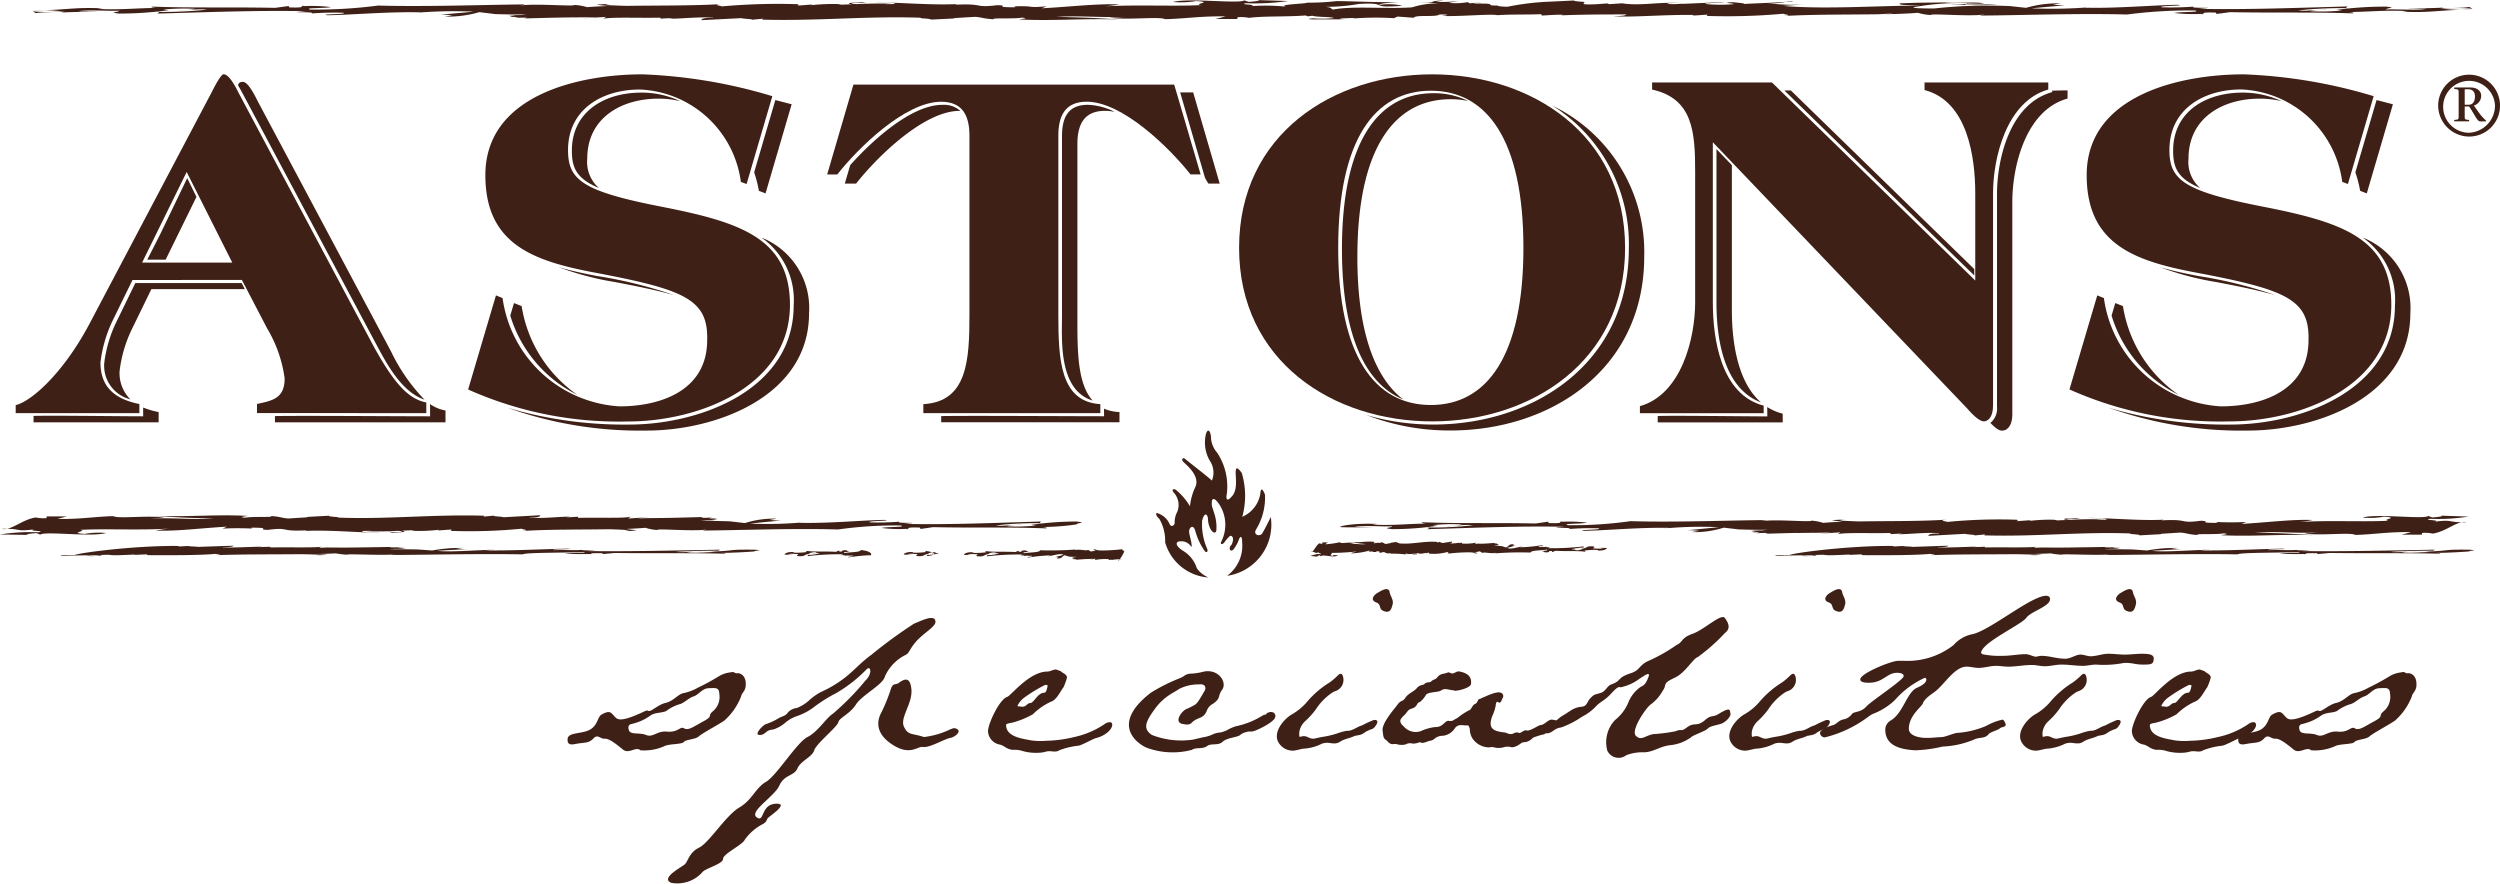 <svg id="Group_6977" data-name="Group 6977" xmlns="http://www.w3.org/2000/svg" xmlns:xlink="http://www.w3.org/1999/xlink" width="113.127" height="40" viewBox="0 0 113.127 40">
  <defs>
    <clipPath id="clip-path">
      <rect id="Rectangle_1279" data-name="Rectangle 1279" width="113.127" height="40" fill="none"/>
    </clipPath>
  </defs>
  <g id="Group_6976" data-name="Group 6976" clip-path="url(#clip-path)">
    <path id="Path_140" data-name="Path 140" d="M13.27,44.291h4.08l-2.063-4.1Zm-.435.788L11.945,46.9a5.981,5.981,0,0,0-.559,1.913c0,1.17.724,1.666,1.761,1.878v.411H7.55V50.74c.7-.165,2.142-1.425,3.335-3.672l5.541-10.5c.059-.119.4-.8.53-.8.258,0,.548.576.693.865l6.027,11.312c1.078,2,1.731,2.528,2.454,2.676v.48H18.469v-.412c.7-.153,1.251-.25,1.251-1.159a5.961,5.961,0,0,0-.792-2.262l-1.144-2.194Z" transform="translate(-6.84 -32.408)" fill="#3f2016"/>
    <path id="Path_141" data-name="Path 141" d="M604.929,50.735c2.522,0,4.19-2.2,4.19-7.111s-1.667-7.111-4.19-7.111-4.191,2.2-4.191,7.111,1.667,7.111,4.191,7.111m.058-14.963c4.463,0,8.733,2.7,8.733,7.852s-4.27,7.852-8.733,7.852-8.734-2.7-8.734-7.852,4.27-7.852,8.734-7.852" transform="translate(-540.183 -32.408)" fill="#3f2016"/>
    <path id="Path_142" data-name="Path 142" d="M559.437,213.763a2.34,2.34,0,0,0,1.983-2.664c-.084.179-.3.609-.395.753s-.43.072-.263-.2a2.751,2.751,0,0,0,.395-1.565c-.108-.274-.192-.334-.215-.012a1.377,1.377,0,0,1-.812,1.016,3.575,3.575,0,0,0-.024-1.984c-.25-.346-.275-.2-.275.012s.1.812-.2,1.075c-.143.179-.263.167-.2-.144a2.755,2.755,0,0,0-.441-1.863,1.118,1.118,0,0,1-.275-.657c0-.24-.119-.514-.228-.191a1.649,1.649,0,0,0,.168,1.206.952.952,0,0,1,.1.908c-.155-.155-1.123-.9-1.207-.979s-.2,0-.095.12.776.621.56,1.135a2.65,2.65,0,0,0-.25.884,2.852,2.852,0,0,0-.609-.717c-.119-.108-.263-.048-.107.119a.832.832,0,0,1,.143.848,1,1,0,0,0-.12.514c-.012.12-.167.191-.226.048a.877.877,0,0,0-.443-.454c-.275-.144-.166.1-.024.215a1.974,1.974,0,0,1,.263,1.063,2.2,2.2,0,0,0,1.959,1.589,1.236,1.236,0,0,1-.526-.418,1.408,1.408,0,0,0-.6-.776c-.429-.263-.359-.46-.119-.442a.5.5,0,0,1,.394.155c.12.131.1.12.084-.048s-.108-.418-.108-.561.169-.351.275-.036a2.934,2.934,0,0,0,.442.944c.108.084.143-.024.1-.119a2.708,2.708,0,0,1-.227-1.278c.107-.395.239-.3.263-.084a1.092,1.092,0,0,0,.119.478c.084.144.24.239.263.036a2.034,2.034,0,0,0-.108-.789c-.1-.311-.108-.3-.1-.478s.131-.214.346.12a1.685,1.685,0,0,1,.1,1.636c-.1.2.047.179.131.06a1.769,1.769,0,0,1,.2-.239c.107-.12.227.011.167.227s-.1.119-.131.263.108.179.191.048a1.565,1.565,0,0,0,.215-.395c.06-.179.155-.228.155.12a1.684,1.684,0,0,1-.681,1.5" transform="translate(-503.916 -187.706)" fill="#3f2016"/>
    <path id="Path_143" data-name="Path 143" d="M251.694,53.719c-.706-.205-1.613-.4-2.766-.616a13.333,13.333,0,0,1-2.522-.67c.538.157,1.119.282,1.728.4a19.951,19.951,0,0,1,3.56.889m-7.477.9.167-.565.347.139a6.022,6.022,0,0,0,2.521,4.014,5.9,5.9,0,0,1-3.036-3.588m11.359-3.531a3.431,3.431,0,0,1,2.161,3.43c0,3.755-4.2,5.307-7.348,5.307a17.843,17.843,0,0,1-6.31-1.036,18.635,18.635,0,0,0,5.531.764c3.155,0,7.431-1.557,7.431-5.391a3.446,3.446,0,0,0-1.464-3.075m-3.671-6.169a4.26,4.26,0,0,0-.983-.113c-1.693,0-3.222.881-3.222,2.712a1.559,1.559,0,0,0,.527,1.331c-1.013-.425-1.224-.912-1.224-1.686,0-1.766,1.47-2.63,3.14-2.63a4.137,4.137,0,0,1,1.763.386m5.043.142-1.182,4.033-.3-.116a5.607,5.607,0,0,0-.215-.837l.959-3.272.741.192" transform="translate(-221.126 -40.344)" fill="#3f2016" fill-rule="evenodd"/>
    <path id="Path_144" data-name="Path 144" d="M139.276,194.435a1.788,1.788,0,0,0,.7.292v.534h-7.718v-.282c1.04-.024,5.665.01,6.94.01h.082Z" transform="translate(-119.817 -176.151)" fill="#3f2016" fill-rule="evenodd"/>
    <path id="Path_145" data-name="Path 145" d="M114.587,39.565c0-.094.078-.174.227-.164.237.016.531.615.67.893l6.027,11.312a8.224,8.224,0,0,0,1.513,2.177c-1.092-.375-1.764-1.728-2.22-2.571L114.778,39.9c-.034-.067-.071-.131-.191-.338" transform="translate(-103.812 -35.695)" fill="#3f2016" fill-rule="evenodd"/>
    <path id="Path_146" data-name="Path 146" d="M21.1,196.092a3.619,3.619,0,0,0,.7.206v.464H16.14v-.289c.693-.027,3.927.017,4.878.017H21.1Z" transform="translate(-14.622 -177.652)" fill="#3f2016" fill-rule="evenodd"/>
    <path id="Path_147" data-name="Path 147" d="M56.51,136.506H52.283l-.881,1.808a5.948,5.948,0,0,0-.557,1.9,1.669,1.669,0,0,0,.484,1.277,1.568,1.568,0,0,1-1.18-1.632,5.888,5.888,0,0,1,.549-1.867l.857-1.76h4.814Z" transform="translate(-45.433 -123.422)" fill="#3f2016" fill-rule="evenodd"/>
    <path id="Path_148" data-name="Path 148" d="M418.247,58.786a1.982,1.982,0,0,0,.7.153V59.4h-8.067v-.279c1.242-.022,5.9.007,7.288.007h.082Zm.477-13.432a2.221,2.221,0,0,0-.43-.045c-.973,0-1.251.649-1.251,1.507v8.09c0,1.459.045,2.8.69,3.513-1.563-.483-1.387-2.773-1.387-3.868v-8.09c0-.841.265-1.425,1.17-1.425a2.883,2.883,0,0,1,1.209.317m2.968-.879h.589l1.2,4.126h-.51a2.119,2.119,0,0,1-.159-.273ZM407.028,48.6h-.51l.244-.834c1.02-1.143,2.776-2.729,4.17-2.729a1.127,1.127,0,0,1,.816.273h-.037c-1.623,0-3.755,2.109-4.683,3.292" transform="translate(-368.29 -40.293)" fill="#3f2016" fill-rule="evenodd"/>
    <path id="Path_149" data-name="Path 149" d="M646.449,52.253c0,3.347.774,5.447,2.074,6.446-1.7-.7-2.771-2.864-2.771-6.8,0-4.907,1.664-7.057,4.137-7.057a3.487,3.487,0,0,1,1.571.35,3.889,3.889,0,0,0-.792-.078c-2.55,0-4.219,2.225-4.219,7.139" transform="translate(-585.027 -40.624)" fill="#3f2016" fill-rule="evenodd"/>
    <path id="Path_150" data-name="Path 150" d="M665.927,50.929a7.353,7.353,0,0,1,4.139,6.81c0,5.169-4.289,7.881-8.763,7.881a10.443,10.443,0,0,1-3.812-.7,10.734,10.734,0,0,0,3.033.431c4.5,0,8.845-2.734,8.845-7.964a7.386,7.386,0,0,0-3.442-6.456" transform="translate(-595.663 -46.14)" fill="#3f2016" fill-rule="evenodd"/>
    <path id="Path_151" data-name="Path 151" d="M802.62,57.815a2.361,2.361,0,0,0,.7.3v.395h-5.656v-.289c.693-.027,3.927.017,4.878.017h.082Zm-1.6-10.946v6.583c0,1.319.224,3.206,1.316,4.152-1.759-.663-2.013-3.055-2.013-4.507V46.141ZM815.51,43.5c.232-.008.465-.014.7-.014v.371c-1.878.51-2.5,3.036-2.5,4.682v9.6c0,.579-.278.741-.441.741h-.047c-.135,0-.328-.166-.505-.345a.853.853,0,0,0,.3-.751v-9.6c0-1.582.576-4.1,2.5-4.62Zm-12.115-.011c.1,0,.2,0,.294,0l8.3,8.085v.289Z" transform="translate(-722.651 -39.396)" fill="#3f2016" fill-rule="evenodd"/>
    <path id="Path_152" data-name="Path 152" d="M1022.24,53.719c-.706-.205-1.612-.4-2.766-.616a13.337,13.337,0,0,1-2.522-.67c.537.157,1.119.282,1.728.4a19.973,19.973,0,0,1,3.56.889m-7.477.9.167-.565.347.139a6.027,6.027,0,0,0,2.52,4.014,5.9,5.9,0,0,1-3.035-3.588m11.359-3.531a3.432,3.432,0,0,1,2.161,3.43c0,3.755-4.2,5.307-7.349,5.307a17.853,17.853,0,0,1-6.311-1.036,18.643,18.643,0,0,0,5.532.764c3.155,0,7.431-1.557,7.431-5.391a3.447,3.447,0,0,0-1.464-3.075m-3.67-6.169a4.272,4.272,0,0,0-.985-.113c-1.692,0-3.222.881-3.222,2.712a1.56,1.56,0,0,0,.527,1.331c-1.012-.425-1.223-.912-1.223-1.686,0-1.766,1.47-2.63,3.139-2.63a4.147,4.147,0,0,1,1.764.386m5.042.142-1.182,4.033-.3-.116a5.571,5.571,0,0,0-.217-.837l.959-3.272.741.192" transform="translate(-919.212 -40.344)" fill="#3f2016" fill-rule="evenodd"/>
    <path id="Path_153" data-name="Path 153" d="M46.1.8c-.684-.042-1.39.045-1.985.05l.2-.037-.6.03L43.724.8C42.733.82,41.5.766,41.139.849l.116-.084L40.2.831l.6-.056-.172,0c-.541.016-.646.007-1.531.021l.1,0-.058,0c-.76.015-1.419.037-1.564.036l.107-.03a3.9,3.9,0,0,0-.548.014l.156-.047c-.491,0-.46-.019-.142-.058l-.315,0a4.969,4.969,0,0,1,.57-.03l.285-.028c-.456.008-.94,0-1.436-.015L35.522.55a5.075,5.075,0,0,1-1.566.2l.355-.057c-.26-.023-.431-.03-.558-.03.511-.043,1.062-.091,1.524-.136A21.052,21.052,0,0,0,32.34.607c.05-.015.4-.02.5-.051-1.484-.028-3.037.115-4.184.134-.484-.053.954-.034.717-.113a13.921,13.921,0,0,0-1.438.031c.225-.1-1.38-.006-.24-.1C25.53.46,23.137.556,20.943.615c.108-.031.108-.057.015-.078A18.692,18.692,0,0,0,23.2.436c-.484-.053-1.151.071-1.29.04A3.5,3.5,0,0,0,22.662.4a9.485,9.485,0,0,0-1.44.034l.243.027a16.324,16.324,0,0,1-2.249.153c-.539-.063,0-.053.014-.131-.351.03-1.477-.054-1.839.028l.9.007c-.628.022-1.219.021-1.656.049a.546.546,0,0,1,.213-.041c-.5.025-1.138.018-1.393.07l-.14-.084a7.049,7.049,0,0,0,1.338,0A8.187,8.187,0,0,0,15.271.476C17.006.452,17.03.322,18.5.376L18.249.4c.918.063,1.86-.041,2.661-.039C20.686.347,20.637.316,20.743.3c1.776.065,3.519.015,5.541.055l.609-.082.038.063c.987.027.212-.089.851-.082-.243,0-.2.01-.249.026A7.567,7.567,0,0,1,28.814.32c-.307.067-1.24.024-.952.113A21.97,21.97,0,0,0,30.953.251C33.08.312,35.716.217,37.5.2c.246.026-.152.021-.06.042.709-.088,2.374.06,2.384-.018a2.486,2.486,0,0,1,.579.1c.266-.022.562-.037.878-.049L41.326.27,40.837.218A2.538,2.538,0,0,1,41.481.2a.617.617,0,0,0-.247.026c.286.017.6.03.967.04l-.025,0c1.438-.023,3.092,0,4.4-.088-.644.044-.046.082-.085.112a28.391,28.391,0,0,1,3.452-.1c0,.026.094.047-.056.067L50.628.2l-.1.031h.055A8.976,8.976,0,0,1,51.741.183,1.165,1.165,0,0,1,51.9.212l.479-.018C52.168.157,52.122.125,52.84.1l.2.042c-.145-.005-.342-.021-.544-.011-.258.03-.085.043.095.054C53.206.163,53.77.145,54.2.173c-.16,0-.274.01-.356.016l.475-.008C54.426.1,53.533.118,53.442.1c1.181.017,2.6.14,3.7.084l-.1.031c1.4-.071.816.153,1.93.019.588.021-.212.088.677.095.25,0,.1-.031.06-.042,1.091-.029.481.079,1.487,0l-.217.088c1.2-.06,2.458-.215,3.5-.176a8.069,8.069,0,0,1-.959.113C64.915.189,66.881.3,68.179.231c-.388-.058.615-.135-.217-.183a4.125,4.125,0,0,1-1.051.041c.72-.192,3.011.093,3.23-.073l.192.068c.2-.01.7-.061.355-.082l1.434.044a10.376,10.376,0,0,1-1.9.1c-.408.072.587.048.226.131a9.5,9.5,0,0,1,1.583.024c-.45-.1.988-.134.944-.181A10.886,10.886,0,0,0,74.3.052c.574-.009,1.892.07,2.813.037-.348.031-.9.071-.86.134A2.744,2.744,0,0,1,77.289.26c-1.6.133-.516-.167-1.969-.081a8.1,8.1,0,0,1-1.5.128c.341.047.19.068.331.126.915-.176,2.381-.018,3.579-.1a3.922,3.922,0,0,1,1.268-.18L78.011.095c1.08.049.253-.051,1.144-.071L78.8.081A5.81,5.81,0,0,0,79.85.041l-.462.088A3.092,3.092,0,0,0,80.233.1c.077.021.1.038.1.054a2.97,2.97,0,0,1,.542-.021c-.2.011-.345,0-.35.031,1.312-.021.3.095,1.12.086-.128.021.1.046.393.057A12.032,12.032,0,0,1,84.059.071L85.151.018c-.223.012.017.049.339.064h-.053c.348.021-.415.15.631.11L86.6.152c-.065.006.018.025.065.035L87.232.15C88.1.279,88.869.076,89.887.14c-.294-.011-.741,0-.551.041a3.745,3.745,0,0,0,.652-.02l-.053.015L91.878.091c-.157.047-1.244.05-.76.1A7.048,7.048,0,0,0,92.312.186C92.266.149,91.625.117,92.274.1c.081.018.7.056.408.082.665-.037,1.631-.06,2.226-.125C95.1.07,94.8.086,94.7.09L94.654.08a2.6,2.6,0,0,1-.848.056,8.133,8.133,0,0,0,1.823.05l-1.1.082c1.858.164,4.359-.014,6.2-.016-.541-.037-.99,0-.928-.1,1.144-.045.992-.024,2.132-.044l-.1.005c.589.048,1.393-.044,1.78.04-.257.051-.838-.049-.85.056L104.2.2c-.452.062-1.436.008-1.984.023-.395-.006.793-.014.606-.082a11.731,11.731,0,0,0-2.3.169c-.4.072.584.073.832.074a22.6,22.6,0,0,1,3.432-.109l.731.079a5.075,5.075,0,0,1,1.566-.2l-.355.057c.26.022.431.03.558.03-.512.043-1.062.091-1.524.136A21.024,21.024,0,0,0,108.691.3c-.05.015-.4.02-.5.051,1.484.028,3.037-.115,4.185-.134.484.053-.954.035-.717.114A13.885,13.885,0,0,0,113.094.3c-.225.1,1.38.005.24.1,2.168.045,4.561-.05,6.755-.109-.109.031-.109.057-.015.079a18.837,18.837,0,0,0-2.243.1c.484.053,1.151-.071,1.29-.039a3.568,3.568,0,0,0-.751.076,9.387,9.387,0,0,0,1.44-.033l-.243-.027A16.3,16.3,0,0,1,121.815.3c.539.063,0,.052-.014.131C122.153.4,123.278.48,123.64.4l-.9-.007c.628-.022,1.218-.022,1.656-.049a.563.563,0,0,1-.213.04c.5-.025,1.137-.018,1.392-.071l.14.084a7.089,7.089,0,0,0-1.337,0,8.255,8.255,0,0,0,1.377.034c-1.735.023-1.758.153-3.229.1l.251-.026c-.918-.063-1.86.041-2.661.038.224.017.273.048.168.062C118.513.541,116.77.59,114.747.55l-.609.082L114.1.57c-.987-.028-.212.088-.85.082.243,0,.2-.011.249-.026a7.634,7.634,0,0,1-1.281-.038c.307-.068,1.24-.024.952-.114a21.907,21.907,0,0,0-3.091.183c-2.127-.061-4.764.034-6.55.047-.246-.027.152-.021.06-.042C102.88.75,101.214.6,101.2.68a2.483,2.483,0,0,1-.578-.1c-.453.037-1,.056-1.574.066l.423-.021L99.429.614l-.6.031.025,0c-1.437.022-3.091,0-4.4.087.644-.044.046-.082.085-.111a28.4,28.4,0,0,1-3.452.1C91.1.7,91,.679,91.15.658L90.4.709l.1-.031c-1.336-.024-2.791.115-3.671.057.542-.015.547-.041.6-.082-.957,0-1.859,0-2.976.042.059-.008.1-.017.1-.026-.293-.011-.645.02-.945.035L83.573.641c-.57.029-1.31,0-1.988.047-.265-.069-1.647.063-2.429.035-.3.014.653-.072-.189-.069-.121.136-1.093,0-1.158.15L77.074.75l-.163.073a13.045,13.045,0,0,0-1.882.018c.047-.016.148-.021.1-.031-.3.015-.995.024-.456.062-.5,0-2.185.033-1.426-.044a5,5,0,0,0,.938-.008C74.146.756,73.4.78,73.216.712c-.024.007-.123.017-.193.028L72.916.7c-.931.069-1.879.019-2.557.108A1.929,1.929,0,0,0,69.836.78l-.013.079-.992,0L69.3.743C68.208.72,67.444.849,66.552.868c-.23-.131-1.742.05-2.516-.066l.7-.035C63.243.79,63,.712,61.615.757c1.18.044,1.186.017,2.9.124-1.725-.054-2.98.074-4.559,0,.1-.031.5-.051.115-.083-.308.067-1.487,0-1.254.076-.49-.027-.576-.1-.876-.111l-.9.053a.293.293,0,0,1-.067.021l-1.1.055c.222-.011-.017-.049-.339-.063h.054c-.076,0-.1-.015-.1-.027-2.447-.082-4.657.156-7.174.086l.054-.042L47.787.9c.3-.033-.357-.045-.4-.079l-1.8.091c-.04-.037.066-.12.508-.1" transform="translate(-13.835)" fill="#3f2016"/>
    <path id="Path_154" data-name="Path 154" d="M23.97,248.115c.63.043,1.28-.045,1.829-.049l-.186.036.552-.031-.007.052c.915-.024,2.048.03,2.382-.053l-.107.083.97-.066-.556.057.159,0c.5-.017.595-.008,1.411-.022l-.089,0,.053,0c.7-.015,1.308-.037,1.441-.036l-.1.031a3.31,3.31,0,0,0,.5-.015l-.143.047c.451,0,.423.019.131.058h.29a4.245,4.245,0,0,1-.525.03l-.263.028c.421-.007.866,0,1.323.015l.674.079a4.324,4.324,0,0,1,1.442-.2l-.328.057c.24.022.4.03.515.029-.472.043-.978.092-1.4.136a17.846,17.846,0,0,0,2.7-.084c-.047.015-.366.021-.463.051,1.367.029,2.8-.115,3.855-.134.446.053-.88.035-.66.113a12.048,12.048,0,0,0,1.325-.031c-.208.1,1.27.005.221.1,2,.045,4.2-.05,6.221-.109-.1.031-.1.057-.015.078a15.986,15.986,0,0,0-2.066.1c.446.053,1.061-.071,1.189-.04a3.071,3.071,0,0,0-.692.077,8.05,8.05,0,0,0,1.326-.034l-.224-.026a13.68,13.68,0,0,1,2.073-.153c.5.063,0,.052-.014.13a11.24,11.24,0,0,1-1.548.118c.206.017.252.047.154.062-1.635-.066-3.241-.016-5.1-.056l-.561.082-.035-.063c-.909-.028-.2.088-.783.082.224,0,.183-.01.229-.026a6.348,6.348,0,0,1-1.18-.038c.283-.067,1.142-.024.877-.113a18.66,18.66,0,0,0-2.848.182c-1.958-.061-4.387.034-6.032.047-.227-.026.139-.021.055-.041-.652.087-2.187-.061-2.2.017a2.088,2.088,0,0,1-.533-.1c-.244.022-.518.037-.809.049l-.04.009.452.053a2.159,2.159,0,0,1-.594.02.549.549,0,0,0,.227-.025c-.263-.018-.556-.031-.891-.041l.024,0c-1.324.023-2.848,0-4.049.088.593-.044.042-.082.079-.112a24.232,24.232,0,0,1-3.18.1c0-.027-.086-.047.052-.068l-.686.051.092-.031h-.05a7.62,7.62,0,0,1-1.067.047.921.921,0,0,1-.147-.028l-.441.018c.194.037.237.069-.424.092l-.18-.042a4.83,4.83,0,0,0,.5.012c.237-.03.079-.043-.087-.054a14.265,14.265,0,0,1-1.484.013c.148,0,.253-.01.328-.016l-.437.008c-.1.083.721.063.806.085-1.089-.018-2.4-.14-3.408-.084l.1-.031c-1.289.071-.752-.153-1.778-.018-.542-.022.2-.089-.623-.1-.231,0-.1.031-.054.042a13.477,13.477,0,0,0-1.37,0l.2-.088c-1.105.06-2.264.215-3.219.177a6.608,6.608,0,0,1,.883-.113c-1.293.122-3.1.015-4.3.081.357.057-.566.134.2.183a3.5,3.5,0,0,1,.968-.041c-.663.192-2.773-.093-2.976.073l-.176-.068c-.183.01-.649.061-.327.082L0,248.875a8.8,8.8,0,0,1,1.747-.1c.376-.072-.54-.047-.208-.131-.884.113-.544-.048-1.457-.024.414.1.917-.427,1.541-.515a1.663,1.663,0,0,0,.482.03l.012-.079h.913l-.428.114c1,.023,1.707-.106,2.528-.125.212.131,1.6-.05,2.317.066l-.643.035c1.374-.024,1.593.055,2.873.011-1.086-.044-1.093-.017-2.675-.124,1.589.054,2.745-.074,4.2,0-.1.031-.463.051-.106.083.285-.067,1.37,0,1.155-.076.452.026.53.1.807.111l.83-.053a.228.228,0,0,1,.061-.021l1.012-.055c-.2.012.016.049.312.063h-.049c.07,0,.092.015.092.027,2.254.082,4.289-.155,6.608-.086l-.05.041.542-.051c-.281.033.328.045.365.079l1.657-.091c.037.037-.061.12-.468.1" transform="translate(-0.001 -224.689)" fill="#3f2016"/>
    <path id="Path_155" data-name="Path 155" d="M671.967,248.816c-.631-.043-1.281.044-1.829.049l.187-.036-.552.03.006-.052c-.914.024-2.048-.03-2.382.053l.108-.083-.97.066.556-.056-.158,0c-.5.017-.595.007-1.411.022l.089-.005-.053,0c-.7.014-1.307.036-1.442.036l.1-.031a3.208,3.208,0,0,0-.5.015l.144-.047c-.452,0-.423-.02-.131-.058l-.291,0a4.228,4.228,0,0,1,.525-.03l.263-.028c-.42.007-.866,0-1.322-.016l-.675-.079a4.28,4.28,0,0,1-1.441.2l.327-.057c-.24-.022-.4-.03-.515-.029.472-.043.979-.092,1.4-.136a17.862,17.862,0,0,0-2.7.083c.047-.015.366-.02.463-.051-1.367-.028-2.8.115-3.854.134-.446-.053.879-.035.66-.114a11.852,11.852,0,0,0-1.325.031c.208-.1-1.27-.005-.221-.1-2-.045-4.2.05-6.221.109.1-.031.1-.057.014-.079a16,16,0,0,0,2.066-.1c-.446-.053-1.06.071-1.189.04a3.084,3.084,0,0,0,.693-.077,7.965,7.965,0,0,0-1.327.034l.224.026a13.777,13.777,0,0,1-2.073.153c-.5-.063,0-.052.013-.131-.324.031-1.36-.054-1.693.029l.826.006c-.579.022-1.45.015-1.33.008-.457.025.171-.2,1.525-.148l-.23.025c.845.063,1.712-.041,2.451-.038-.206-.018-.252-.048-.154-.062,1.635.066,3.242.016,5.1.056l.56-.082.035.063c.91.028.2-.089.784-.082-.224,0-.184.01-.23.025a6.39,6.39,0,0,1,1.18.039c-.283.067-1.142.024-.877.113a18.659,18.659,0,0,0,2.848-.183c1.957.061,4.387-.034,6.032-.047.227.027-.14.021-.056.042.653-.088,2.187.061,2.2-.017a2.138,2.138,0,0,1,.533.1c.244-.021.518-.037.808-.048l.04-.009-.451-.053a2.206,2.206,0,0,1,.594-.021.54.54,0,0,0-.227.026c.263.018.555.031.89.04l-.024,0c1.324-.022,2.848,0,4.05-.087-.593.044-.042.082-.078.111a24.236,24.236,0,0,1,3.179-.1c0,.026.086.047-.052.068l.687-.051-.092.031h.05a7.5,7.5,0,0,1,1.067-.048.882.882,0,0,1,.147.029l.441-.018c-.195-.037-.237-.07.424-.093l.179.042a4.819,4.819,0,0,0-.5-.011c-.238.029-.079.043.087.053a14.666,14.666,0,0,1,1.484-.013c-.148,0-.253.01-.328.017l.437-.008c.1-.083-.721-.064-.807-.085,1.089.017,2.4.139,3.408.084l-.1.031c1.289-.071.752.152,1.778.018.542.022-.2.089.623.095.231,0,.1-.031.055-.041a13.461,13.461,0,0,0,1.37,0l-.2.088c1.106-.06,2.265-.215,3.22-.176a6.761,6.761,0,0,1-.883.113c1.294-.122,3.1-.015,4.3-.081-.357-.058.567-.134-.2-.183a3.536,3.536,0,0,1-.968.04c.664-.192,2.774.093,2.976-.073l.176.068c.183-.011.649-.062.328-.083l1.32.044a8.723,8.723,0,0,1-1.747.1c-.376.073.541.048.208.131.884-.114.544.047,1.458.023-.414-.1-.918.427-1.542.516a1.656,1.656,0,0,0-.481-.03l-.012.078h-.913l.428-.114c-1-.023-1.706.107-2.529.126-.211-.131-1.6.049-2.317-.066l.644-.036c-1.374.024-1.593-.055-2.874-.01,1.087.043,1.093.017,2.675.124-1.588-.055-2.744.073-4.2,0,.1-.031.463-.051.107-.083-.285.067-1.371,0-1.156.076-.451-.027-.53-.1-.806-.111l-.83.053a.275.275,0,0,1-.062.021l-1.012.056c.2-.011-.015-.049-.312-.064h.049c-.07,0-.092-.014-.092-.027-2.254-.081-4.289.156-6.607.086l.049-.042-.541.052c.28-.033-.329-.046-.365-.079l-1.657.091c-.037-.037.06-.119.468-.1" transform="translate(-584.229 -224.689)" fill="#3f2016"/>
    <path id="Path_156" data-name="Path 156" d="M636.7,260.736a2.071,2.071,0,0,0,.481-.037l-.049.028.145-.023,0,.039a2.4,2.4,0,0,0,.625-.04l-.028.063.255-.05-.146.042.041,0c.13-.012.156-.005.371-.017l-.024,0,.014,0c.184-.011.344-.027.379-.027l-.026.024a.319.319,0,0,0,.133-.011l-.037.035c.118,0,.111.015.034.044l.076,0a.4.4,0,0,1-.138.022l-.07.021a2.182,2.182,0,0,1,.348.012l.177.059c.159-.053.092-.159.379-.146l-.085.042a.525.525,0,0,0,.134.022c-.124.032-.257.069-.368.1.163.091.47-.044.71-.063-.012.011-.1.015-.121.038a8.019,8.019,0,0,0,1.013-.1c.117.04-.231.026-.174.085.143-.022.305.028.348-.023-.055.074.334,0,.058.076a11.436,11.436,0,0,0,1.635-.082c-.027.024-.027.044,0,.059a1.521,1.521,0,0,0-.542.076c.117.04.278-.053.312-.03-.06.019-.179.018-.182.057.154.044.241-.018.349-.025l-.059-.02c.338-.053.186-.136.544-.115.131.047,0,.039,0,.1.086-.023.357.041.445-.021l-.217,0a1.806,1.806,0,0,1,.349-.006c.121-.019-.044.152-.4.111l.06-.019a2.955,2.955,0,0,0-.644.029c.053.013.066.036.04.046-.429-.049-.85-.011-1.341-.041l-.147.062-.01-.047c-.239-.021-.051.066-.205.062.058,0,.047-.008.06-.02-.278.053-.154-.044-.31-.028.075-.05.3-.018.231-.085-.277.053-.708.024-.748.137a14.579,14.579,0,0,0-1.585.035c-.06-.02.037-.015.014-.031-.172.066-.575-.046-.577.013a.292.292,0,0,1-.14-.075,1.6,1.6,0,0,1-.212.036l-.011.007.118.04c-.11.027-.169.027-.156.015a.064.064,0,0,0,.06-.019,2.152,2.152,0,0,0-.234-.031l.006,0a7.816,7.816,0,0,0-1.063.066c.156-.033.011-.062.021-.083a2.276,2.276,0,0,1-.835.075c0-.019-.023-.035.014-.05l-.18.038.024-.024h-.013a.706.706,0,0,1-.281.036.116.116,0,0,1-.038-.021l-.116.013c.051.028.063.053-.111.069l-.047-.031a.442.442,0,0,0,.131.008c.063-.022.021-.032-.023-.04a1.34,1.34,0,0,1-.389.01.6.6,0,0,0,.086-.012l-.115.005c-.027.063.189.048.212.064a5.042,5.042,0,0,0-.9-.063l.025-.024c-.339.053-.2-.114-.467-.014-.143-.016.05-.066-.164-.071-.06,0-.025.023-.015.031-.264.022-.116-.06-.36,0l.053-.066a3.659,3.659,0,0,1-.846.132c.015-.05.17-.046.232-.085a10.373,10.373,0,0,1-1.13.061c.093.043-.15.1.052.137.052-.066.147-.022.255-.03-.175.144-.729-.07-.782.055l-.047-.051c-.048.008-.17.046-.086.062l-.347-.033c.122-.038.379-.127.459-.072.1-.054-.142-.036-.054-.1-.232.086-.143-.035-.383-.017.108.073.241-.321.4-.387.01.015.05.026.127.022l0-.059.24,0-.112.085a4,4,0,0,0,.664-.095c.055.1.421-.037.608.05l-.169.026c.36-.017.418.041.754.008a5.357,5.357,0,0,1-.7-.093c.417.041.721-.055,1.1,0-.025.024-.121.039-.028.063.075-.05.36,0,.3-.057.118.02.139.075.212.083l.218-.04a.05.05,0,0,1,.016-.015l.266-.042c-.053.009,0,.037.082.048H634.4c.018,0,.024.011.024.021.592.06,1.127-.117,1.736-.065l-.012.031.142-.039c-.073.025.086.034.1.06l.435-.068c.009.027-.017.089-.124.077" transform="translate(-571.118 -236.147)" fill="#3f2016"/>
    <path id="Path_157" data-name="Path 157" d="M471.055,264.568a2.108,2.108,0,0,0-.48.037l.049-.027-.145.023,0-.04a2.366,2.366,0,0,0-.626.04l.029-.063-.255.05.146-.043h-.042c-.131.012-.156.005-.37.016l.024,0-.015,0c-.184.011-.344.027-.379.027l.026-.023a.307.307,0,0,0-.133.011l.037-.034c-.118,0-.111-.014-.034-.044h-.076a.4.4,0,0,1,.137-.023l.069-.021a2.136,2.136,0,0,1-.347-.011l-.177-.059c-.159.054-.092.16-.379.146l.086-.043a.485.485,0,0,0-.135-.021c.124-.032.257-.069.369-.1-.163-.09-.47.045-.711.063.012-.011.1-.015.121-.039a7.894,7.894,0,0,0-1.012.1c-.117-.04.231-.026.174-.085-.144.023-.306-.027-.348.024.054-.074-.334,0-.058-.076a11.554,11.554,0,0,0-1.635.082c.026-.023.026-.043,0-.058a1.523,1.523,0,0,0,.543-.076c-.118-.04-.279.053-.312.03.06-.019.179-.019.182-.058-.153-.044-.24.018-.349.026l.06.02c-.337.053-.186.136-.545.114-.13-.047,0-.039,0-.1-.085.023-.357-.041-.445.021l.217.005a1.886,1.886,0,0,1-.349.006c-.12.019.045-.152.4-.111l-.061.02a3,3,0,0,0,.644-.029c-.054-.013-.066-.036-.04-.047.43.049.851.012,1.341.042l.147-.062.009.046c.24.021.052-.066.206-.061-.059,0-.048.008-.06.019.278-.053.154.044.31.029-.075.051-.3.018-.231.085.276-.053.707-.024.748-.137a14.764,14.764,0,0,0,1.585-.034c.06.02-.037.015-.015.031.172-.066.575.046.577-.013a.285.285,0,0,1,.141.075,1.5,1.5,0,0,1,.212-.037l.011-.007-.119-.04c.11-.027.169-.026.156-.015a.064.064,0,0,0-.06.019,2.21,2.21,0,0,0,.234.03l-.006,0a7.834,7.834,0,0,0,1.063-.065c-.156.033-.011.061-.02.083.17-.083-.217.469-.217.469-.01-.028.016-.09.123-.078" transform="translate(-420.309 -239.259)" fill="#3f2016"/>
    <path id="Path_158" data-name="Path 158" d="M436.015,265.367c.026-.023.026-.043,0-.058a1.519,1.519,0,0,0,.542-.076c-.117-.04-.278.053-.312.03.06-.019.179-.019.182-.058-.154-.043-.24.018-.349.026l.059.02c-.337.053-.186.136-.545.114-.13-.047,0-.039,0-.1-.085.023-.356-.041-.445.021l.218.005a1.9,1.9,0,0,1-.35.006c-.12.019.045-.152.4-.111l-.061.02a3,3,0,0,0,.644-.029c-.054-.013-.066-.036-.04-.046.43.049.579.19.048.234" transform="translate(-394.079 -240.201)" fill="#3f2016"/>
    <path id="Path_159" data-name="Path 159" d="M381.391,264.986c.013-.011.1-.015.121-.039a7.884,7.884,0,0,0-1.012.1c-.117-.04.231-.026.174-.086-.143.023-.306-.027-.348.024.054-.074-.334,0-.058-.076a11.535,11.535,0,0,0-1.635.082c.026-.023.026-.043,0-.058a1.522,1.522,0,0,0,.543-.076c-.117-.04-.279.053-.312.03.06-.019.179-.019.182-.058-.154-.044-.24.018-.35.026l.06.02c-.337.053-.186.136-.545.114-.13-.047,0-.039,0-.1-.085.023-.357-.041-.445.021l.218.005a1.893,1.893,0,0,1-.35.006c-.12.019.045-.152.4-.111l-.061.02a3,3,0,0,0,.644-.029c-.054-.013-.066-.036-.041-.047.43.049.851.012,1.341.042l.146-.062.009.046c.24.021.052-.066.206-.061-.059,0-.048.008-.06.019.278-.053.154.044.31.029-.075.051-.3.018-.231.085.276-.053.707-.024.748-.137.515.046.576.25.335.268" transform="translate(-342.093 -239.825)" fill="#3f2016"/>
    <path id="Path_160" data-name="Path 160" d="M36.515,262.781c.612.025,1.243-.026,1.776-.028l-.182.021.536-.018-.005.031c.887-.014,1.989.018,2.312-.031l-.1.048.942-.038-.539.033H41.4c.484-.009.579,0,1.371-.013l-.087,0,.052,0c.68-.008,1.27-.021,1.4-.021l-.1.018c.173.009.31,0,.491-.009l-.14.027c.439,0,.411.011.127.034h.282c-.131.011-.31.016-.51.018l-.255.016c.408,0,.841,0,1.284.009l.655.047a6.789,6.789,0,0,1,1.4-.114l-.317.033c.232.013.386.017.5.017-.457.025-.95.053-1.363.079.6.07,1.74-.035,2.627-.049-.046.009-.356.012-.45.03,1.328.017,2.718-.067,3.744-.078.433.031-.854.02-.641.066.531-.018,1.13.021,1.287-.018-.2.058,1.234,0,.215.06,1.94.026,4.079-.029,6.043-.063-.1.018-.1.033-.014.045-.665,0-1.641.017-2.006.059.433.031,1.03-.041,1.154-.023a4.723,4.723,0,0,0-.672.045c.567.034.887-.015,1.289-.02l-.218-.016c1.249-.041.69-.105,2.013-.089.482.037,0,.031-.013.076.315-.018-.786.07-1.5.069.2.01.244.028.15.036-1.588-.037-3.148-.009-4.957-.032l-.544.048-.034-.037c-.883-.016-.19.051-.761.048.217,0,.178-.006.223-.015a10.412,10.412,0,0,1-1.147-.022c.275-.04,1.109-.015.852-.066-1.025.042-2.616.019-2.766.107-1.9-.036-4.261.02-5.859.027-.22-.015.136-.011.054-.024-.635.05-2.124-.036-2.133.01a3.309,3.309,0,0,1-.517-.059c-.238.013-.5.022-.786.028l-.038.005.438.031a3.506,3.506,0,0,1-.577.011.847.847,0,0,0,.221-.015c-.255-.01-.54-.018-.866-.023l.023,0c-1.286.013-2.765,0-3.933.05.577-.025.041-.047.076-.065-.629.065-1.982.066-3.087.059,0-.015-.084-.027.05-.04l-.667.03.089-.018h-.049c-.444.02-.81.042-1.036.027a1.415,1.415,0,0,1-.143-.017l-.429.011c.189.021.23.04-.412.053l-.176-.024c.13,0,.306.013.486.007.232-.018.078-.025-.084-.031-.554.014-1.058.024-1.441.008.144,0,.246-.006.318-.01l-.425,0c-.1.049.7.037.783.05-1.057-.011,2.329-.5,4.581-.46l-.048.024.526-.03c-.272.019.319.026.354.046l1.609-.054c.037.021-.059.07-.454.06" transform="translate(-26.413 -238.015)" fill="#3f2016"/>
    <path id="Path_161" data-name="Path 161" d="M861.6,262.781c.612.025,1.244-.026,1.777-.028l-.182.021.537-.018-.006.031c.887-.014,1.988.018,2.313-.031l-.1.048.942-.038-.54.033h.154c.483-.009.577,0,1.37-.013l-.086,0,.052,0c.679-.008,1.269-.021,1.4-.021l-.1.018c.172.009.31,0,.49-.009l-.139.027c.438,0,.411.011.126.034h.283c-.131.011-.31.016-.51.018l-.256.016c.408,0,.841,0,1.286.009l.654.047a6.785,6.785,0,0,1,1.4-.114l-.318.033c.232.013.385.017.5.017-.458.025-.95.053-1.364.079.6.07,1.739-.035,2.627-.049-.045.009-.355.012-.45.03,1.328.017,2.716-.067,3.743-.078.433.031-.853.02-.641.066.531-.018,1.129.021,1.286-.018-.2.058,1.234,0,.215.06,1.939.026,4.08-.029,6.043-.063-.1.018-.1.033-.014.045-.665,0-1.641.017-2.007.059.434.031,1.031-.041,1.156-.023a4.733,4.733,0,0,0-.672.045c.567.034.888-.015,1.288-.02l-.217-.016c1.247-.041.689-.105,2.012-.089.483.037,0,.031-.012.076.313-.018-.787.07-1.5.069.2.01.245.028.15.036-1.588-.037-3.148-.009-4.958-.032l-.544.048-.034-.037c-.884-.016-.19.051-.762.048.218,0,.179-.006.223-.015a10.4,10.4,0,0,1-1.146-.022c.275-.04,1.109-.015.852-.066-1.024.042-2.616.019-2.766.107-1.9-.036-4.262.02-5.86.027-.22-.015.135-.011.054-.024-.634.05-2.124-.036-2.133.01a3.308,3.308,0,0,1-.517-.059c-.237.013-.5.022-.786.028l-.04.005.438.031a3.494,3.494,0,0,1-.576.011.839.839,0,0,0,.221-.015c-.255-.01-.539-.018-.864-.023l.023,0c-1.286.013-2.767,0-3.934.05.576-.025.042-.047.077-.065-.63.065-1.982.066-3.089.059,0-.015-.083-.027.051-.04l-.667.03.089-.018h-.049c-.444.02-.811.042-1.037.027a1.374,1.374,0,0,1-.142-.017l-.429.011c.189.021.231.04-.412.053l-.174-.024c.128,0,.305.013.486.007.23-.018.077-.025-.085-.031-.554.014-1.059.024-1.441.008.144,0,.245-.006.318-.01l-.424,0c-.1.049.7.037.783.05-1.057-.011,2.329-.5,4.58-.46l-.048.024.527-.03c-.272.019.319.026.354.046l1.609-.054c.035.021-.06.07-.455.06" transform="translate(-773.909 -238.015)" fill="#3f2016"/>
    <path id="Path_162" data-name="Path 162" d="M237.848,40.734l1.165-3.974a23.222,23.222,0,0,0-5.875-.988c-2.9,0-7.111.952-7.111,4.56,0,3.128,2.155,3.889,5.007,4.422,4.024.763,5.078,1.206,5.03,3.042,0,2.276-2.09,3-3.97,3a5.687,5.687,0,0,1-5.288-4.9l-.3-.121-1.259,4.258a16.7,16.7,0,0,0,7.244,1.447c3.152,0,7.319-1.552,7.319-5.279,0-3.033-2.29-3.749-5.842-4.445s-4.2-1.208-4.2-2.555c0-1.854,1.551-2.742,3.252-2.742a4.813,4.813,0,0,1,4.569,4.181Z" transform="translate(-204.064 -32.408)" fill="#3f2016"/>
    <path id="Path_163" data-name="Path 163" d="M398.034,44.768h.457c.93-1.182,3.063-3.291,4.7-3.291,1,0,1.281.672,1.281,1.535V51.1c0,2.066-.088,3.951-2.086,4.061v.407c1.563,0,6.629,0,8.009,0v-.407c-1.814-.112-1.9-2-1.9-4.061v-8.09c0-.863.283-1.535,1.281-1.535,1.634,0,3.766,2.109,4.7,3.291h.457L413.737,40.7H399.223Z" transform="translate(-360.604 -36.873)" fill="#3f2016"/>
    <path id="Path_164" data-name="Path 164" d="M789.628,39.717v.318c1.857.408,1.948,1.936,1.948,3.733v5.888c0,1.639-.621,4.175-2.5,4.705v.319c.941,0,4.655,0,5.6,0v-.342c-1.951-.507-2.3-3.047-2.3-4.682V42.42l11.479,12.013c.168.188.54.617.79.617.141,0,.411-.143.411-.712v-9.6c0-1.639.62-4.176,2.5-4.705v-.319c-.941,0-4.655,0-5.6,0v.342c1.953.506,2.295,3.047,2.295,4.682v3.939l-9.2-8.964c-.9,0-4.535,0-5.43,0" transform="translate(-714.869 -35.982)" fill="#3f2016"/>
    <path id="Path_165" data-name="Path 165" d="M1008.4,40.734l1.165-3.974a23.234,23.234,0,0,0-5.875-.988c-2.9,0-7.111.952-7.111,4.56,0,3.128,2.155,3.889,5.007,4.422,4.025.763,5.078,1.206,5.031,3.042,0,2.276-2.091,3-3.97,3a5.688,5.688,0,0,1-5.289-4.9l-.3-.121L995.8,50.03a16.7,16.7,0,0,0,7.245,1.447c3.151,0,7.319-1.552,7.319-5.279,0-3.033-2.29-3.749-5.841-4.445s-4.2-1.208-4.2-2.555c0-1.854,1.551-2.742,3.251-2.742a4.813,4.813,0,0,1,4.569,4.181Z" transform="translate(-902.155 -32.408)" fill="#3f2016"/>
    <path id="Path_166" data-name="Path 166" d="M73.1,86.546l-1.394,2.84h-.832l.573-1.125,1.236-2.567Z" transform="translate(-64.211 -77.635)" fill="#3f2016" fill-rule="evenodd"/>
    <path id="Path_167" data-name="Path 167" d="M281.167,323.918c0-.356-.245-.487-.385-.469s-.105-.093-.315-.037a1.258,1.258,0,0,0-.508.169,10.052,10.052,0,0,1-.964.525,2.166,2.166,0,0,1-.648.244c-.263.057-.456.375-.841.45-.333.094-.614.393-.736.356-.123-.056-.123.019-.754.263-.631.225-.683.094-.823-.056s-.193-.244-.561-.038c-.175.113-.158.469-.508.675-.368.206-.982.112-1.017.412-.035.394.315.225.561.206.263-.038.421-.018.613-.224s.3.037.508.018c.228-.018.648.357.841.506.263.188.578-.169.771.019a2.252,2.252,0,0,0,1.086-.188c.211-.112.789-.075.876-.187.07-.113.508-.113.666-.244.157-.15.911-.543,1.174-.731a2.831,2.831,0,0,0,.753-1.087c.035-.187.228-.244.21-.581m-1.192.488a.844.844,0,0,1-.3.768c-.263.225.053.188-.42.45-.457.244-.684.431-.876.319-.175-.113-.263.187-.754.15-.473-.056-.648.281-.964.15s-.736.019-.789-.243c-.07-.281.158-.244.228-.281a2.215,2.215,0,0,0,.753-.356c.211-.15.544-.113.719-.207a1.918,1.918,0,0,1,.578-.3c.21-.038.421-.281.648-.356.246-.075.386-.356.684-.375.28,0,.49-.075.49.282" transform="translate(-247.421 -292.985)" fill="#3f2016" fill-rule="evenodd"/>
    <path id="Path_168" data-name="Path 168" d="M334.557,302.391c-.14-.057-.176,0-.263.019a3.717,3.717,0,0,1-1.209.356c-.56-.188-.719-.057-.912-.487-.175-.431.456-1.087.333-1.762-.07-.469-.3-.394-.578-.188-.088.076-.245-.018-.333.244a7.835,7.835,0,0,1-.438,1.087c-.228.412-.263,1.012.613,1.518.719.412,1.034,0,1.262.037.3.057,1-.375,1.262-.412.192-.037.525-.3.263-.412m-.964-4.93c-.141-.224-.684.075-.947.169a21.425,21.425,0,0,0-1.928,1.406c-.508.375-.754.674-1.122.974a5.253,5.253,0,0,1-1.157.712,2.592,2.592,0,0,0-.561.394,1.8,1.8,0,0,1-.544.337.62.62,0,0,0-.437.244c-.088.112-.228.131-.368.206a2.8,2.8,0,0,1-.6.281c-.122.038-.543.469-.3.487.3.019.263-.224.631-.244a1.555,1.555,0,0,0,.561-.318,1.637,1.637,0,0,1,.491-.281,2.758,2.758,0,0,0,.841-.451,6.849,6.849,0,0,1,.964-.6,6.38,6.38,0,0,0,1.367-1.069c.193-.206.281.188-.034.488a11.808,11.808,0,0,1-1.489,1.518c-.3.188-.666.806-1.139,1.05-.473.225-1.385,1.725-1.875,2.025-.492.281-.614.806-1.209,1.162-.614.356-1.367,1.592-1.823,1.818-.473.225-.508.656-.666.769-.157.131-1.1.618-.6.825a1.515,1.515,0,0,0,1.4-.469c.122-.187.947-.375.947-.618,0-.225.893-.637.981-.862a2.3,2.3,0,0,1,.824-.712c.228-.131.122-.207.28-.319.158-.131.841-.6.35-.6-.754,0-.544.88-.911.618s.771-.918,1.017-1.425c.228-.525.666-.431.823-.787s.649-.506.754-.806c.087-.318,1.051-1.068,1.1-1.293.053-.206.508-.356.789-.787.263-.431,1.227-.9,1.314-1.274a1.991,1.991,0,0,1,.894-.956c.245-.113.158-.206.526-.637.386-.431,1.016-.731.841-.975" transform="translate(-291.276 -269.415)" fill="#3f2016" fill-rule="evenodd"/>
    <path id="Path_169" data-name="Path 169" d="M481.006,324.66c0-.188-.263-.094-.351-.019a3.9,3.9,0,0,1-1.367.581,5.7,5.7,0,0,1-1.261.169,3.072,3.072,0,0,1-.7-.019c-.369-.075-1.122-.15-1.122-.693,0-.075.228-.093.3-.112a3.89,3.89,0,0,0,.911-.375,2.893,2.893,0,0,1,.806-.563c.263-.075.421-.45.579-.656a2.773,2.773,0,0,0,.157-.431c.018-.15-.192-.206-.28-.3l-.21-.076c-.141,0-.263.094-.4.094-.806,0-1.648,1.087-1.806,1.144-.35.093-.876,1.218-.876,1.555a.644.644,0,0,0,.508.6c.228.037.315.225.631.244a1.127,1.127,0,0,1,.438.056,2.241,2.241,0,0,0,.718.075,1.426,1.426,0,0,0,.281-.037c.263-.094.455.057.648-.075a3.367,3.367,0,0,1,.859-.206c.21-.038.666-.319.841-.357.245-.056.683-.3.7-.6m-2.927-1.781c0,.057-.052.337-.141.337-.315,0-.473.469-.647.469-.105,0-.158.112-.263.15-.07.037-.175,0-.28,0l-.035-.018a1.042,1.042,0,0,1,.28-.356,6.948,6.948,0,0,1,.981-.6Z" transform="translate(-430.678 -291.871)" fill="#3f2016" fill-rule="evenodd"/>
    <path id="Path_170" data-name="Path 170" d="M549.663,325.223c.28-.188.106-.525-.228-.357-.053.019-.035.075-.088.075h-.018c-.034,0-.069.019-.227.113a3.664,3.664,0,0,1-1.086.412,1.874,1.874,0,0,0-.386.169,1.284,1.284,0,0,1-.315.112,1,1,0,0,0-.4.112,1.721,1.721,0,0,1-.422.112c-.122.038-.263.057-.385.094a3.643,3.643,0,0,1-1.893-.206c-.385-.262-.333-.543.124-1.162a2.451,2.451,0,0,1,.6-.6c.175-.131.35-.206.508-.319a1.9,1.9,0,0,1,.893-.206c.3-.037.35.15.246.319-.089.131-.281.524-.421.6a3.268,3.268,0,0,1-.368.187c-.192.057-.6.563-.228.676.263.056.333.037.421-.019a.5.5,0,0,1,.1-.094c.228-.187.438-.112.6-.45a.572.572,0,0,1,.28-.337c.386-.263.211-.356.422-.637.244-.337-.159-.956-.825-.825a2.7,2.7,0,0,1-.613.094.535.535,0,0,0-.245.075,1.026,1.026,0,0,1-.281.15,8.065,8.065,0,0,0-1.261.637c-1.7,1.312-.824,2.174-.228,2.474a3.4,3.4,0,0,0,2.086.112c.193-.131.473-.018.683-.169.192-.15.508,0,.718-.206.21-.188.7-.188.807-.318a.606.606,0,0,1,.263-.113c.14-.056.21.019.42-.075a3.988,3.988,0,0,0,.456-.224,2.051,2.051,0,0,0,.3-.206" transform="translate(-492.091 -292.602)" fill="#3f2016" fill-rule="evenodd"/>
    <path id="Path_171" data-name="Path 171" d="M619.725,284.165c.035-.224-.105-.337-.14-.544-.052-.281-.42-.037-.543.037-.088.037-.4.3-.07.431.263.094.088.3.35.394.281.112.35-.094.4-.319m-.771,5.511c.157-.224.053-.281-.087-.262a4.606,4.606,0,0,0-.526.243c-.228.056-.438.262-.683.244a2.347,2.347,0,0,0-.421.112,3.979,3.979,0,0,1-.6.15c-.245.037-.368.076-.473.094-.21.019-.3-.131-.49-.112-.176.018-.176.112-.176-.169a.842.842,0,0,1,.263-.506,3.512,3.512,0,0,0,.492-.544,2.639,2.639,0,0,1,.735-.75.618.618,0,0,1,.158-.075.534.534,0,0,0,.35-.563c-.035-.244-.123-.262-.245-.15a3.109,3.109,0,0,1-.368.318,4.32,4.32,0,0,0-.982.825,2.6,2.6,0,0,1-.754.637c-.35.207-.929.862-.526,1.35a.739.739,0,0,0,.614.281c.192-.018.368-.093.525-.093a2.178,2.178,0,0,0,.771-.225.815.815,0,0,1,.211-.037c.211,0,.4.093.614-.057.21-.131.455-.15.666-.263a.214.214,0,0,0,.105-.018.576.576,0,0,0,.333-.131,1.645,1.645,0,0,1,.263-.131.323.323,0,0,0,.227-.169" transform="translate(-556.703 -256.831)" fill="#3f2016" fill-rule="evenodd"/>
    <path id="Path_172" data-name="Path 172" d="M673.069,325.53c.157-.169.035-.224-.176-.244-.175,0-.315.225-.49.244-.122,0-.491.3-.666.244-.089-.037-.263.15-.333.112a.248.248,0,0,0-.228.019c-.193.094-.28-.019-.421-.037-.473-.056-.771-.15-.56-.731a2.132,2.132,0,0,0,.157-.469c.018-.206.07-.206.123-.169.1.075.14-.075.175-.15l.018-.037a.159.159,0,0,0-.088-.244c-.157-.075-.6.131-.771.206a.728.728,0,0,0-.157.075c-.07,0-.088.038-.123.113a.205.205,0,0,1-.1.112.238.238,0,0,0-.123.112c-.053.075-.088.169-.175.188a3.009,3.009,0,0,0-.508.337l-.14.075a.29.29,0,0,1-.246.057c-.105-.019-.192.094-.263.15a.5.5,0,0,1-.368.131,2.123,2.123,0,0,0-.648.187.715.715,0,0,1-.771-.224c-.158-.131-.158-.225-.14-.3a.977.977,0,0,1,.175-.206c.14-.131.14-.244.351-.3s.245-.263.28-.263c.105-.018.263-.206.35-.356.088-.131.579-.112.666-.188.193-.131.333-.037.527-.018a.183.183,0,0,1,.087.018c.07.038.736-.112.753-.3.053-.376-.228-.506-.508-.563-.176-.037-.246.131-.4.075-.105-.056-.123-.037-.176-.018s-.07.018-.123.037a.44.44,0,0,0-.333.187c-.053.075-.175.075-.263.169-.052.057-.244.019-.3.113-.035.056-.192.018-.333.169-.122.169-.4.244-.543.468a.3.3,0,0,1-.158.131.5.5,0,0,0-.176.15c-.192.263-.753.882-.682,1.219.017.112.017.319.122.375a.923.923,0,0,1,.141.131c.157.131.192.057.35.075a.8.8,0,0,0,.421.019.411.411,0,0,1,.333-.037.984.984,0,0,0,.227-.037c.053-.019.105-.037.123-.019.1.075.35-.075.438-.075a.386.386,0,0,0,.193-.094.554.554,0,0,1,.368-.131.745.745,0,0,0,.56-.356c.157-.187.315-.112.525-.112.089-.019.105.037.14.15a.846.846,0,0,0,.105.412.916.916,0,0,0,.789.431.385.385,0,0,1,.21,0,.82.82,0,0,0,.473-.019.637.637,0,0,1,.263,0c.141.057.351-.075.457-.15.087-.075.14-.057.244-.075.246-.057.281-.207.4-.225a3.1,3.1,0,0,1,.368-.112c.141,0,.193-.206.3-.225a.237.237,0,0,0,.193-.112l.087-.094" transform="translate(-602.673 -292.723)" fill="#3f2016" fill-rule="evenodd"/>
    <path id="Path_173" data-name="Path 173" d="M751.356,301.309c-.035-.113.052-.337-.526.018-.263.169-.334.037-.6.263-.4.356-.49.094-.823.337-.316.244-.228.057-.527.187a7.57,7.57,0,0,1-1.015.131c-.386.075-.544.318-.789.075s.473-1.293.684-1.425a1.887,1.887,0,0,0,.525-.6c.228-.318-.052-.318.544-.6.473-.206.841-.88,1.051-.937a8.631,8.631,0,0,0,1.227-1.087c.263-.206.176-.431,0-.675-.158-.243-.928.525-1.472.712-.526.188-.421.375-.719.506a7.648,7.648,0,0,1-1.3.731c-.4.188-.35.412-.771.544-.666.225-.368.319-.876.506-.21.075-.245.319-.509.394s-.279.057-.455.244c-.158.187-.14.356-.4.375-.368.037-.526.224-.859.412-.245.15-.21.244-.666.357-.071.018-.3.412-.071.431.3.018.334-.224.684-.263a4.1,4.1,0,0,0,.947-.487,2.3,2.3,0,0,0,.666-.506c.141-.15.368-.243.6-.487s.368-.394.473-.337a2.085,2.085,0,0,0,.841-.375c.211-.131.544-.394.421-.075-.105.262-.175.356-.35.431a1.594,1.594,0,0,0-.544.674,1.959,1.959,0,0,1-.613.825,1.46,1.46,0,0,0-.35,1.386.565.565,0,0,0,.858.206,2,2,0,0,1,.806-.131c.438-.019.666-.244,1.139-.319a1.941,1.941,0,0,0,.982-.357c.07-.093.649-.281.754-.393.123-.131.4-.15.613-.224s.456-.337.421-.469" transform="translate(-673.052 -269.026)" fill="#3f2016" fill-rule="evenodd"/>
    <path id="Path_174" data-name="Path 174" d="M837.467,284.165c.035-.224-.1-.337-.14-.544-.053-.281-.422-.037-.544.037-.088.037-.4.3-.07.431.263.094.088.3.351.394.279.112.35-.094.4-.319m-.771,5.511c.158-.224.053-.281-.088-.262a4.628,4.628,0,0,0-.525.243c-.228.056-.438.262-.684.244a2.316,2.316,0,0,0-.42.112,4.027,4.027,0,0,1-.6.15c-.246.037-.369.076-.473.094-.211.019-.3-.131-.492-.112-.175.018-.175.112-.175-.169a.84.84,0,0,1,.263-.506,3.544,3.544,0,0,0,.49-.544,2.647,2.647,0,0,1,.736-.75.618.618,0,0,1,.158-.075.535.535,0,0,0,.35-.563c-.035-.244-.123-.262-.246-.15a3,3,0,0,1-.368.318,4.314,4.314,0,0,0-.981.825,2.594,2.594,0,0,1-.754.637c-.35.207-.928.862-.525,1.35a.736.736,0,0,0,.613.281c.193-.018.368-.093.526-.093a2.187,2.187,0,0,0,.77-.225.815.815,0,0,1,.211-.037c.21,0,.4.093.613-.057.211-.131.456-.15.666-.263a.214.214,0,0,0,.105-.018.572.572,0,0,0,.333-.131,1.709,1.709,0,0,1,.263-.131.322.322,0,0,0,.228-.169" transform="translate(-753.969 -256.831)" fill="#3f2016" fill-rule="evenodd"/>
    <path id="Path_175" data-name="Path 175" d="M890.861,289.556c0-.15-.052-.244-.525-.244-.263,0-.527.038-.789.038-.245,0-.49-.038-.736-.038-.28,0-.543.113-.806.113-.157,0-.3-.075-.455-.075-.228,0-.438.187-.7.187-.368,0-.718-.131-1.068-.131a1.169,1.169,0,0,0-.228.037c-.123.019-.315-.112-.491-.112-.333,0-.683.075-1.034.075a3.826,3.826,0,0,1-.929-.075l-.053-.057c.018-.468,1.823-1.274,2.051-1.593.192-.281,1.069-.505,1.069-.843,0-.113-.087-.15-.176-.15-.682,0-2.593,1.612-3.365,1.744a1.521,1.521,0,0,0-.824.487,3.39,3.39,0,0,1-2.26.712h-.228c-.28-.019-1.735.562-1.735.843,0,.15.3.15.386.15.666,0,.806-.45,1.279-.45.105,0,.3.018.3.15,0,.169-1.438,1.106-1.683,1.368-.246.282-.544.225-.649.337a.637.637,0,0,1-.438.263c-.193.057-.279.225-.473.263-.123.037-.544.169-.544.356a.23.23,0,0,0,.211.187,5.4,5.4,0,0,0,2-.955,1.05,1.05,0,0,1,.192-.113,2.99,2.99,0,0,0,.982-.618A4.011,4.011,0,0,1,880.5,290.4a.078.078,0,0,1,.07.075c0,.188-.3.319-.421.376-.456.187-.631,1.162-1.192,1.48a.488.488,0,0,0-.246.412c0,.787.789.9,1.35.938a6.208,6.208,0,0,0,1.244-.169,4.171,4.171,0,0,0,1.384-.3c.28-.15.526-.037.7-.263.069-.094.438-.187.508-.262s.263-.038.263-.169c0-.057-.088-.225-.14-.225a2.575,2.575,0,0,0-.736.281,4.026,4.026,0,0,1-1.315.319c-.122,0-.56.188-.683.188-.386.018-.4.038-.737.038-.245,0-.771-.075-.771-.412,0-.6.579-.993.631-1.144.07-.206.35-.393.508-.505.457-.319.912-1.162,1.473-1.162.175,0,.368.056.543.056.263,0,.526-.093.789-.093.192,0,.368.037.56.037.35,0,.7-.076,1.069-.076.193,0,.386.057.579.057.245,0,.508-.075.754-.075.333,0,.648.057.981.057.193,0,.386-.057.579-.057a4.754,4.754,0,0,0,1.174-.057.624.624,0,0,1,.192-.018c.316,0,.421.075.754.075s.491,0,.491-.244" transform="translate(-793.401 -259.729)" fill="#3f2016" fill-rule="evenodd"/>
    <path id="Path_176" data-name="Path 176" d="M977.391,284.165c.035-.224-.1-.337-.14-.544-.053-.281-.421-.037-.543.037-.089.037-.4.3-.07.431.263.094.087.3.351.394.28.112.35-.094.4-.319m-.771,5.511c.158-.224.053-.281-.087-.262a4.545,4.545,0,0,0-.525.243c-.228.056-.438.262-.684.244a2.342,2.342,0,0,0-.421.112,4,4,0,0,1-.6.15c-.245.037-.369.076-.473.094-.21.019-.3-.131-.491-.112-.176.018-.176.112-.176-.169a.839.839,0,0,1,.263-.506,3.554,3.554,0,0,0,.491-.544,2.641,2.641,0,0,1,.736-.75.616.616,0,0,1,.157-.075.535.535,0,0,0,.351-.563c-.035-.244-.124-.262-.246-.15a2.982,2.982,0,0,1-.368.318,4.34,4.34,0,0,0-.982.825,2.589,2.589,0,0,1-.753.637c-.351.207-.929.862-.526,1.35a.737.737,0,0,0,.613.281c.193-.018.368-.093.526-.093a2.188,2.188,0,0,0,.771-.225.8.8,0,0,1,.21-.037c.211,0,.4.093.614-.057.21-.131.455-.15.666-.263a.214.214,0,0,0,.105-.018.572.572,0,0,0,.333-.131,1.687,1.687,0,0,1,.263-.131.32.32,0,0,0,.228-.169" transform="translate(-880.736 -256.831)" fill="#3f2016" fill-rule="evenodd"/>
    <path id="Path_177" data-name="Path 177" d="M1031.371,324.66c0-.188-.263-.094-.35-.019a3.914,3.914,0,0,1-1.367.581,5.715,5.715,0,0,1-1.262.169,3.072,3.072,0,0,1-.7-.019c-.368-.075-1.122-.15-1.122-.693,0-.075.228-.093.3-.112a3.9,3.9,0,0,0,.912-.375,2.891,2.891,0,0,1,.806-.563c.263-.075.421-.45.578-.656a2.6,2.6,0,0,0,.158-.431c.018-.15-.193-.206-.28-.3l-.211-.076c-.141,0-.263.094-.4.094-.806,0-1.648,1.087-1.8,1.144-.35.093-.876,1.218-.876,1.555a.643.643,0,0,0,.509.6c.228.037.315.225.63.244a1.128,1.128,0,0,1,.438.056,2.241,2.241,0,0,0,.718.075,1.411,1.411,0,0,0,.28-.037c.263-.094.457.057.649-.075a3.361,3.361,0,0,1,.858-.206c.211-.038.667-.319.841-.357.246-.056.684-.3.7-.6m-2.926-1.781c0,.057-.053.337-.141.337-.316,0-.473.469-.649.469-.105,0-.157.112-.263.15-.07.037-.176,0-.281,0l-.034-.018a1.033,1.033,0,0,1,.28-.356,6.919,6.919,0,0,1,.982-.6Z" transform="translate(-929.288 -291.871)" fill="#3f2016" fill-rule="evenodd"/>
    <path id="Path_178" data-name="Path 178" d="M1085.094,323.918c0-.356-.245-.487-.385-.469s-.105-.093-.315-.037a1.254,1.254,0,0,0-.508.169,10.055,10.055,0,0,1-.964.525,2.166,2.166,0,0,1-.648.244c-.263.057-.457.375-.841.45-.333.094-.614.393-.736.356-.123-.056-.123.019-.754.263-.631.225-.683.094-.823-.056s-.193-.244-.561-.038c-.175.113-.158.469-.508.675-.368.206-.982.112-1.017.412-.035.394.315.225.561.206.263-.038.421-.018.613-.224s.3.037.509.018c.228-.018.648.357.841.506.263.188.578-.169.771.019a2.252,2.252,0,0,0,1.086-.188c.211-.112.789-.075.876-.187.07-.113.509-.113.667-.244.157-.15.911-.543,1.174-.731a2.832,2.832,0,0,0,.754-1.087c.035-.187.227-.244.21-.581m-1.192.488a.844.844,0,0,1-.3.768c-.263.225.053.188-.42.45-.457.244-.684.431-.876.319-.176-.113-.263.187-.754.15-.473-.056-.648.281-.964.15s-.736.019-.789-.243c-.07-.281.158-.244.228-.281a2.219,2.219,0,0,0,.753-.356c.211-.15.544-.113.719-.207a1.919,1.919,0,0,1,.578-.3c.21-.038.421-.281.648-.356.246-.075.385-.356.684-.375.28,0,.49-.075.49.282" transform="translate(-975.749 -292.985)" fill="#3f2016" fill-rule="evenodd"/>
    <path id="Path_179" data-name="Path 179" d="M1173.245,36.681a1.4,1.4,0,1,1,1.4,1.429,1.412,1.412,0,0,1-1.4-1.429m2.571,0a1.174,1.174,0,1,0-1.172,1.256,1.232,1.232,0,0,0,1.172-1.256m-1.842-.792h.738c.244,0,.48.118.48.379a.461.461,0,0,1-.333.438l.236.329a1.956,1.956,0,0,0,.316.35v.038h-.265c-.135,0-.236-.286-.5-.674h-.2v.409c0,.181-.008.181.2.2v.063h-.674v-.063c.207-.021.2-.021.2-.2v-1c0-.186,0-.181-.2-.2Zm.472.78h.177c.2,0,.287-.156.287-.379s-.131-.32-.295-.32h-.169Z" transform="translate(-1062.916 -31.93)" fill="#3f2016"/>
  </g>
</svg>
